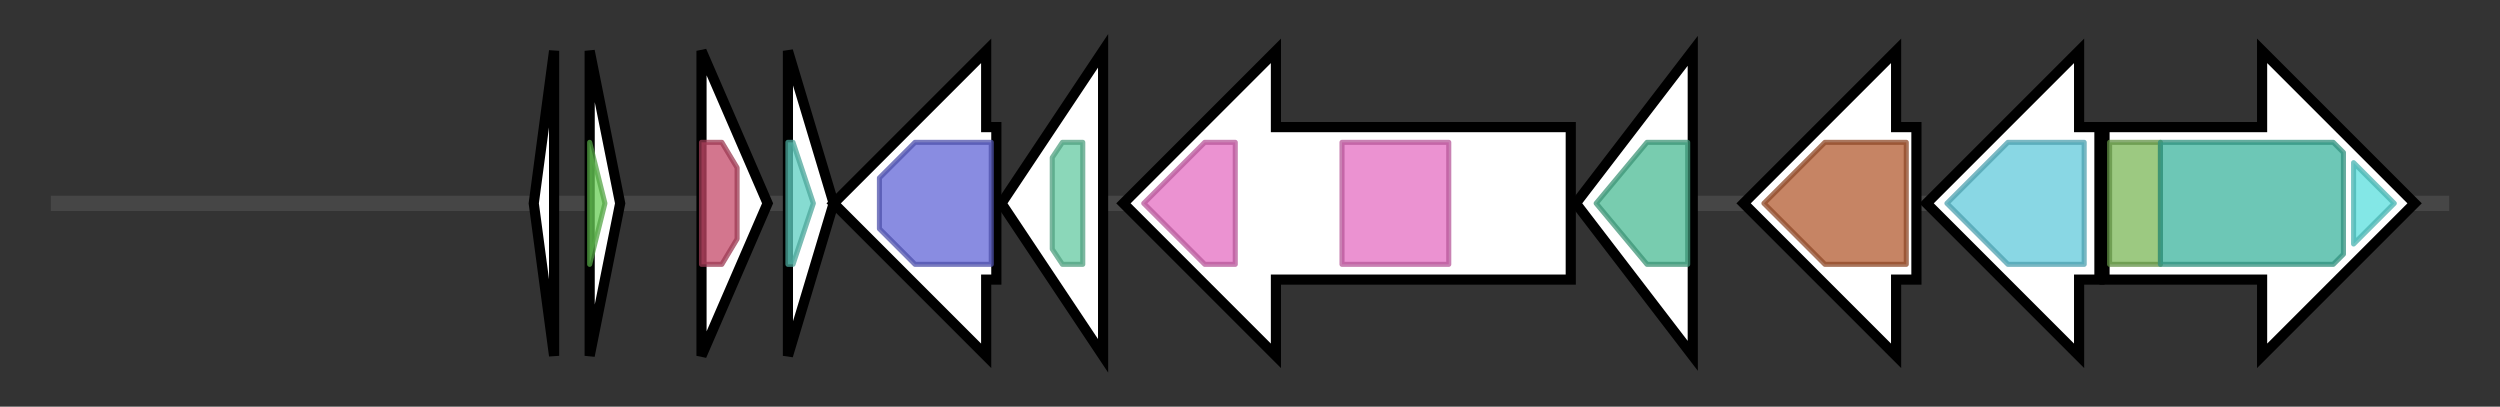 <svg version="1.1" baseProfile="full" xmlns="http://www.w3.org/2000/svg" width="491.8" height="80">
	<rect width="100%" height="100%" fill="#333333" stroke="none"/>
	<g>
		<line x1="10" y1="40.0" x2="481.8" y2="40.0" style="stroke:rgb(70,70,70); stroke-width:3 "/>
		<g>
			<title> (ctg4169_2)</title>
			<polygon class=" (ctg4169_2)" points="105,40 109,10 109,70" fill="rgb(255,255,255)" fill-opacity="1.0" stroke="rgb(0,0,0)" stroke-width="2"  />
		</g>
		<g>
			<title> (ctg4169_3)</title>
			<polygon class=" (ctg4169_3)" points="116,10 122,40 116,70" fill="rgb(255,255,255)" fill-opacity="1.0" stroke="rgb(0,0,0)" stroke-width="2"  />
			<g>
				<title>HicB_lk_antitox (PF15919)
"HicB_like antitoxin of bacterial toxin-antitoxin system"</title>
				<polygon class="PF15919" points="116,28 116,28 119,40 116,52 116,52" stroke-linejoin="round" width="6" height="24" fill="rgb(104,205,86)" stroke="rgb(83,164,68)" stroke-width="1" opacity="0.75" />
			</g>
		</g>
		<g>
			<title> (ctg4169_4)</title>
			<polygon class=" (ctg4169_4)" points="138,10 151,40 138,70" fill="rgb(255,255,255)" fill-opacity="1.0" stroke="rgb(0,0,0)" stroke-width="2"  />
			<g>
				<title>DUF4096 (PF13340)
"Putative transposase of IS4/5 family (DUF4096)"</title>
				<polygon class="PF13340" points="138,28 142,28 145,33 145,47 142,52 138,52" stroke-linejoin="round" width="7" height="24" fill="rgb(196,73,104)" stroke="rgb(156,58,83)" stroke-width="1" opacity="0.75" />
			</g>
		</g>
		<g>
			<title> (ctg4169_5)</title>
			<polygon class=" (ctg4169_5)" points="155,10 164,40 155,70" fill="rgb(255,255,255)" fill-opacity="1.0" stroke="rgb(0,0,0)" stroke-width="2"  />
			<g>
				<title>DDE_Tnp_1_2 (PF13586)
"Transposase DDE domain"</title>
				<polygon class="PF13586" points="155,28 156,28 160,40 156,52 155,52" stroke-linejoin="round" width="8" height="24" fill="rgb(94,207,193)" stroke="rgb(75,165,154)" stroke-width="1" opacity="0.75" />
			</g>
		</g>
		<g>
			<title> (ctg4169_6)</title>
			<polygon class=" (ctg4169_6)" points="196,25 194,25 194,10 164,40 194,70 194,55 196,55" fill="rgb(255,255,255)" fill-opacity="1.0" stroke="rgb(0,0,0)" stroke-width="2"  />
			<g>
				<title>Epimerase (PF01370)
"NAD dependent epimerase/dehydratase family"</title>
				<polygon class="PF01370" points="173,35 180,28 195,28 195,52 180,52 173,45" stroke-linejoin="round" width="22" height="24" fill="rgb(98,102,214)" stroke="rgb(78,81,171)" stroke-width="1" opacity="0.75" />
			</g>
		</g>
		<g>
			<title> (ctg4169_7)</title>
			<polygon class=" (ctg4169_7)" points="197,40 217,10 217,70" fill="rgb(255,255,255)" fill-opacity="1.0" stroke="rgb(0,0,0)" stroke-width="2"  />
			<g>
				<title>CDP-OH_P_transf (PF01066)
"CDP-alcohol phosphatidyltransferase"</title>
				<polygon class="PF01066" points="207,31 209,28 213,28 213,52 209,52 207,49" stroke-linejoin="round" width="6" height="24" fill="rgb(100,201,161)" stroke="rgb(80,160,128)" stroke-width="1" opacity="0.75" />
			</g>
		</g>
		<g>
			<title> (ctg4169_8)</title>
			<polygon class=" (ctg4169_8)" points="309,25 251,25 251,10 221,40 251,70 251,55 309,55" fill="rgb(255,255,255)" fill-opacity="1.0" stroke="rgb(0,0,0)" stroke-width="2"  />
			<g>
				<title>MMPL (PF03176)
"MMPL family"</title>
				<polygon class="PF03176" points="225,40 237,28 243,28 243,52 237,52" stroke-linejoin="round" width="22" height="24" fill="rgb(228,109,193)" stroke="rgb(182,87,154)" stroke-width="1" opacity="0.75" />
			</g>
			<g>
				<title>MMPL (PF03176)
"MMPL family"</title>
				<rect class="PF03176" x="264" y="28" stroke-linejoin="round" width="21" height="24" fill="rgb(228,109,193)" stroke="rgb(182,87,154)" stroke-width="1" opacity="0.75" />
			</g>
		</g>
		<g>
			<title> (ctg4169_9)</title>
			<polygon class=" (ctg4169_9)" points="310,40 333,10 333,70" fill="rgb(255,255,255)" fill-opacity="1.0" stroke="rgb(0,0,0)" stroke-width="2"  />
			<g>
				<title>PNP_UDP_1 (PF01048)
"Phosphorylase superfamily"</title>
				<polygon class="PF01048" points="314,40 324,28 332,28 332,52 324,52 314,40" stroke-linejoin="round" width="18" height="24" fill="rgb(75,186,148)" stroke="rgb(60,148,118)" stroke-width="1" opacity="0.75" />
			</g>
		</g>
		<g>
			<title> (ctg4169_10)</title>
			<polygon class=" (ctg4169_10)" points="377,25 373,25 373,10 343,40 373,70 373,55 377,55" fill="rgb(255,255,255)" fill-opacity="1.0" stroke="rgb(0,0,0)" stroke-width="2"  />
			<g>
				<title>SQS_PSY (PF00494)
"Squalene/phytoene synthase"</title>
				<polygon class="PF00494" points="347,40 359,28 375,28 375,52 359,52" stroke-linejoin="round" width="29" height="24" fill="rgb(178,91,49)" stroke="rgb(142,72,39)" stroke-width="1" opacity="0.75" />
			</g>
		</g>
		<g>
			<title> (ctg4169_11)</title>
			<polygon class=" (ctg4169_11)" points="413,25 409,25 409,10 379,40 409,70 409,55 413,55" fill="rgb(255,255,255)" fill-opacity="1.0" stroke="rgb(0,0,0)" stroke-width="2"  />
			<g>
				<title>LPG_synthase_TM (PF03706)
"Lysylphosphatidylglycerol synthase TM region"</title>
				<polygon class="PF03706" points="383,40 395,28 410,28 410,52 395,52" stroke-linejoin="round" width="29" height="24" fill="rgb(98,201,219)" stroke="rgb(78,160,175)" stroke-width="1" opacity="0.75" />
			</g>
		</g>
		<g>
			<title> (ctg4169_12)</title>
			<polygon class=" (ctg4169_12)" points="414,25 445,25 445,10 475,40 445,70 445,55 414,55" fill="rgb(255,255,255)" fill-opacity="1.0" stroke="rgb(0,0,0)" stroke-width="2"  />
			<g>
				<title>Arg_tRNA_synt_N (PF03485)
"Arginyl tRNA synthetase N terminal domain"</title>
				<rect class="PF03485" x="415" y="28" stroke-linejoin="round" width="10" height="24" fill="rgb(123,182,87)" stroke="rgb(98,145,69)" stroke-width="1" opacity="0.75" />
			</g>
			<g>
				<title>tRNA-synt_1d (PF00750)
"tRNA synthetases class I (R)"</title>
				<polygon class="PF00750" points="425,28 459,28 461,30 461,50 459,52 425,52" stroke-linejoin="round" width="36" height="24" fill="rgb(60,180,158)" stroke="rgb(48,144,126)" stroke-width="1" opacity="0.75" />
			</g>
			<g>
				<title>DALR_1 (PF05746)
"DALR anticodon binding domain"</title>
				<polygon class="PF05746" points="463,32 471,40 463,48" stroke-linejoin="round" width="11" height="24" fill="rgb(90,223,221)" stroke="rgb(72,178,176)" stroke-width="1" opacity="0.75" />
			</g>
		</g>
	</g>
</svg>
